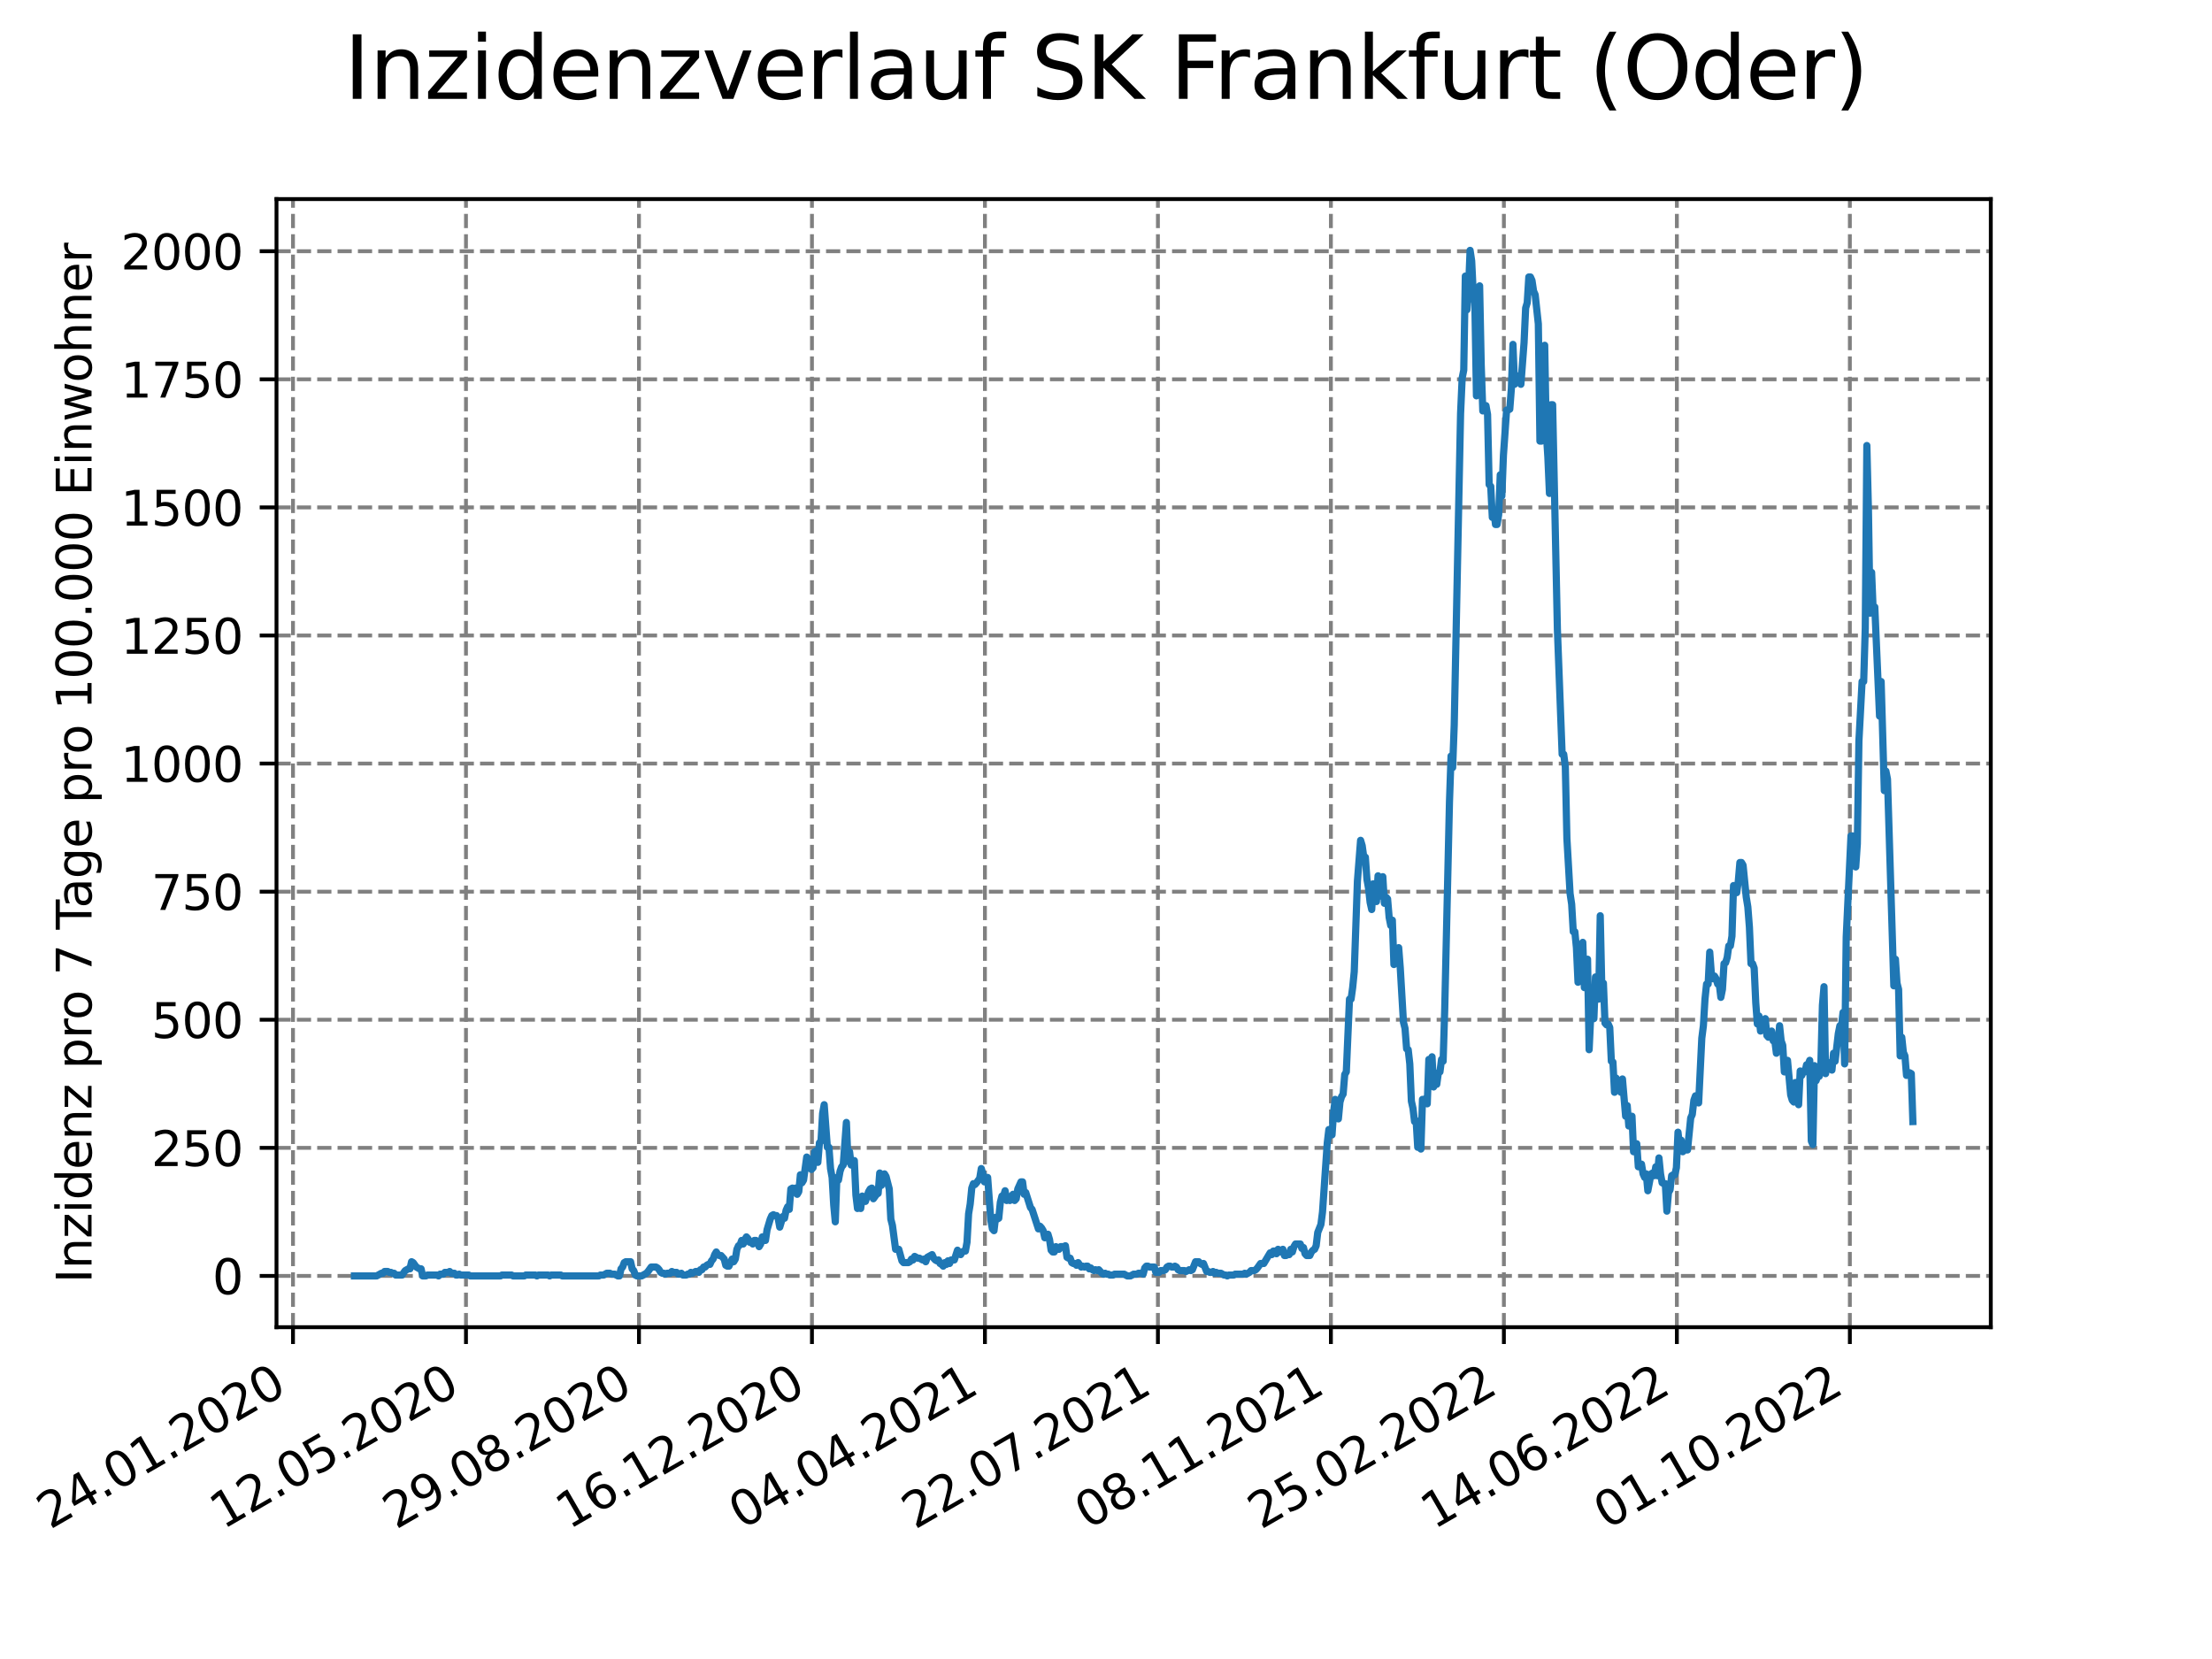 <?xml version="1.0" encoding="utf-8" standalone="no"?>
<!DOCTYPE svg PUBLIC "-//W3C//DTD SVG 1.1//EN"
  "http://www.w3.org/Graphics/SVG/1.1/DTD/svg11.dtd">
<svg xmlns:xlink="http://www.w3.org/1999/xlink" width="460.8pt" height="345.6pt" viewBox="0 0 460.8 345.6" xmlns="http://www.w3.org/2000/svg" version="1.1">
 <defs>
  <style type="text/css">*{stroke-linejoin: round; stroke-linecap: butt}</style>
 </defs>
 <g id="figure_1">
  <g id="patch_1">
   <path d="M 0 345.6 
L 460.8 345.6 
L 460.8 0 
L 0 0 
z
" style="fill: #ffffff"/>
  </g>
  <g id="axes_1">
   <g id="patch_2">
    <path d="M 57.6 276.48 
L 414.72 276.48 
L 414.72 41.472 
L 57.6 41.472 
z
" style="fill: #ffffff"/>
   </g>
   <g id="matplotlib.axis_1">
    <g id="xtick_1">
     <g id="line2d_1">
      <path d="M 61.036 276.48 
L 61.036 41.472 
" clip-path="url(#p2e4a0dc99a)" style="fill: none; stroke-dasharray: 2.96,1.28; stroke-dashoffset: 0; stroke: #808080; stroke-width: 0.8"/>
     </g>
     <g id="line2d_2">
      <defs>
       <path id="m080beb90ce" d="M 0 0 
L 0 3.5 
" style="stroke: #000000; stroke-width: 0.8"/>
      </defs>
      <g>
       <use xlink:href="#m080beb90ce" x="61.036" y="276.48" style="stroke: #000000; stroke-width: 0.8"/>
      </g>
     </g>
     <g id="text_1">
      <!-- 24.01.2020 -->
      <g transform="translate(10.41 318.689) rotate(-30) scale(0.1 -0.1)">
       <defs>
        <path id="DejaVuSans-32" d="M 1228 531 
L 3431 531 
L 3431 0 
L 469 0 
L 469 531 
Q 828 903 1448 1529 
Q 2069 2156 2228 2338 
Q 2531 2678 2651 2914 
Q 2772 3150 2772 3378 
Q 2772 3750 2511 3984 
Q 2250 4219 1831 4219 
Q 1534 4219 1204 4116 
Q 875 4013 500 3803 
L 500 4441 
Q 881 4594 1212 4672 
Q 1544 4750 1819 4750 
Q 2544 4750 2975 4387 
Q 3406 4025 3406 3419 
Q 3406 3131 3298 2873 
Q 3191 2616 2906 2266 
Q 2828 2175 2409 1742 
Q 1991 1309 1228 531 
z
" transform="scale(0.016)"/>
        <path id="DejaVuSans-34" d="M 2419 4116 
L 825 1625 
L 2419 1625 
L 2419 4116 
z
M 2253 4666 
L 3047 4666 
L 3047 1625 
L 3713 1625 
L 3713 1100 
L 3047 1100 
L 3047 0 
L 2419 0 
L 2419 1100 
L 313 1100 
L 313 1709 
L 2253 4666 
z
" transform="scale(0.016)"/>
        <path id="DejaVuSans-2e" d="M 684 794 
L 1344 794 
L 1344 0 
L 684 0 
L 684 794 
z
" transform="scale(0.016)"/>
        <path id="DejaVuSans-30" d="M 2034 4250 
Q 1547 4250 1301 3770 
Q 1056 3291 1056 2328 
Q 1056 1369 1301 889 
Q 1547 409 2034 409 
Q 2525 409 2770 889 
Q 3016 1369 3016 2328 
Q 3016 3291 2770 3770 
Q 2525 4250 2034 4250 
z
M 2034 4750 
Q 2819 4750 3233 4129 
Q 3647 3509 3647 2328 
Q 3647 1150 3233 529 
Q 2819 -91 2034 -91 
Q 1250 -91 836 529 
Q 422 1150 422 2328 
Q 422 3509 836 4129 
Q 1250 4750 2034 4750 
z
" transform="scale(0.016)"/>
        <path id="DejaVuSans-31" d="M 794 531 
L 1825 531 
L 1825 4091 
L 703 3866 
L 703 4441 
L 1819 4666 
L 2450 4666 
L 2450 531 
L 3481 531 
L 3481 0 
L 794 0 
L 794 531 
z
" transform="scale(0.016)"/>
       </defs>
       <use xlink:href="#DejaVuSans-32"/>
       <use xlink:href="#DejaVuSans-34" x="63.623"/>
       <use xlink:href="#DejaVuSans-2e" x="127.246"/>
       <use xlink:href="#DejaVuSans-30" x="159.033"/>
       <use xlink:href="#DejaVuSans-31" x="222.656"/>
       <use xlink:href="#DejaVuSans-2e" x="286.279"/>
       <use xlink:href="#DejaVuSans-32" x="318.066"/>
       <use xlink:href="#DejaVuSans-30" x="381.689"/>
       <use xlink:href="#DejaVuSans-32" x="445.312"/>
       <use xlink:href="#DejaVuSans-30" x="508.936"/>
      </g>
     </g>
    </g>
    <g id="xtick_2">
     <g id="line2d_3">
      <path d="M 97.072 276.48 
L 97.072 41.472 
" clip-path="url(#p2e4a0dc99a)" style="fill: none; stroke-dasharray: 2.96,1.28; stroke-dashoffset: 0; stroke: #808080; stroke-width: 0.8"/>
     </g>
     <g id="line2d_4">
      <g>
       <use xlink:href="#m080beb90ce" x="97.072" y="276.48" style="stroke: #000000; stroke-width: 0.8"/>
      </g>
     </g>
     <g id="text_2">
      <!-- 12.05.2020 -->
      <g transform="translate(46.446 318.689) rotate(-30) scale(0.1 -0.1)">
       <defs>
        <path id="DejaVuSans-35" d="M 691 4666 
L 3169 4666 
L 3169 4134 
L 1269 4134 
L 1269 2991 
Q 1406 3038 1543 3061 
Q 1681 3084 1819 3084 
Q 2600 3084 3056 2656 
Q 3513 2228 3513 1497 
Q 3513 744 3044 326 
Q 2575 -91 1722 -91 
Q 1428 -91 1123 -41 
Q 819 9 494 109 
L 494 744 
Q 775 591 1075 516 
Q 1375 441 1709 441 
Q 2250 441 2565 725 
Q 2881 1009 2881 1497 
Q 2881 1984 2565 2268 
Q 2250 2553 1709 2553 
Q 1456 2553 1204 2497 
Q 953 2441 691 2322 
L 691 4666 
z
" transform="scale(0.016)"/>
       </defs>
       <use xlink:href="#DejaVuSans-31"/>
       <use xlink:href="#DejaVuSans-32" x="63.623"/>
       <use xlink:href="#DejaVuSans-2e" x="127.246"/>
       <use xlink:href="#DejaVuSans-30" x="159.033"/>
       <use xlink:href="#DejaVuSans-35" x="222.656"/>
       <use xlink:href="#DejaVuSans-2e" x="286.279"/>
       <use xlink:href="#DejaVuSans-32" x="318.066"/>
       <use xlink:href="#DejaVuSans-30" x="381.689"/>
       <use xlink:href="#DejaVuSans-32" x="445.312"/>
       <use xlink:href="#DejaVuSans-30" x="508.936"/>
      </g>
     </g>
    </g>
    <g id="xtick_3">
     <g id="line2d_5">
      <path d="M 133.108 276.48 
L 133.108 41.472 
" clip-path="url(#p2e4a0dc99a)" style="fill: none; stroke-dasharray: 2.96,1.28; stroke-dashoffset: 0; stroke: #808080; stroke-width: 0.8"/>
     </g>
     <g id="line2d_6">
      <g>
       <use xlink:href="#m080beb90ce" x="133.108" y="276.48" style="stroke: #000000; stroke-width: 0.8"/>
      </g>
     </g>
     <g id="text_3">
      <!-- 29.08.2020 -->
      <g transform="translate(82.482 318.689) rotate(-30) scale(0.1 -0.1)">
       <defs>
        <path id="DejaVuSans-39" d="M 703 97 
L 703 672 
Q 941 559 1184 500 
Q 1428 441 1663 441 
Q 2288 441 2617 861 
Q 2947 1281 2994 2138 
Q 2813 1869 2534 1725 
Q 2256 1581 1919 1581 
Q 1219 1581 811 2004 
Q 403 2428 403 3163 
Q 403 3881 828 4315 
Q 1253 4750 1959 4750 
Q 2769 4750 3195 4129 
Q 3622 3509 3622 2328 
Q 3622 1225 3098 567 
Q 2575 -91 1691 -91 
Q 1453 -91 1209 -44 
Q 966 3 703 97 
z
M 1959 2075 
Q 2384 2075 2632 2365 
Q 2881 2656 2881 3163 
Q 2881 3666 2632 3958 
Q 2384 4250 1959 4250 
Q 1534 4250 1286 3958 
Q 1038 3666 1038 3163 
Q 1038 2656 1286 2365 
Q 1534 2075 1959 2075 
z
" transform="scale(0.016)"/>
        <path id="DejaVuSans-38" d="M 2034 2216 
Q 1584 2216 1326 1975 
Q 1069 1734 1069 1313 
Q 1069 891 1326 650 
Q 1584 409 2034 409 
Q 2484 409 2743 651 
Q 3003 894 3003 1313 
Q 3003 1734 2745 1975 
Q 2488 2216 2034 2216 
z
M 1403 2484 
Q 997 2584 770 2862 
Q 544 3141 544 3541 
Q 544 4100 942 4425 
Q 1341 4750 2034 4750 
Q 2731 4750 3128 4425 
Q 3525 4100 3525 3541 
Q 3525 3141 3298 2862 
Q 3072 2584 2669 2484 
Q 3125 2378 3379 2068 
Q 3634 1759 3634 1313 
Q 3634 634 3220 271 
Q 2806 -91 2034 -91 
Q 1263 -91 848 271 
Q 434 634 434 1313 
Q 434 1759 690 2068 
Q 947 2378 1403 2484 
z
M 1172 3481 
Q 1172 3119 1398 2916 
Q 1625 2713 2034 2713 
Q 2441 2713 2670 2916 
Q 2900 3119 2900 3481 
Q 2900 3844 2670 4047 
Q 2441 4250 2034 4250 
Q 1625 4250 1398 4047 
Q 1172 3844 1172 3481 
z
" transform="scale(0.016)"/>
       </defs>
       <use xlink:href="#DejaVuSans-32"/>
       <use xlink:href="#DejaVuSans-39" x="63.623"/>
       <use xlink:href="#DejaVuSans-2e" x="127.246"/>
       <use xlink:href="#DejaVuSans-30" x="159.033"/>
       <use xlink:href="#DejaVuSans-38" x="222.656"/>
       <use xlink:href="#DejaVuSans-2e" x="286.279"/>
       <use xlink:href="#DejaVuSans-32" x="318.066"/>
       <use xlink:href="#DejaVuSans-30" x="381.689"/>
       <use xlink:href="#DejaVuSans-32" x="445.312"/>
       <use xlink:href="#DejaVuSans-30" x="508.936"/>
      </g>
     </g>
    </g>
    <g id="xtick_4">
     <g id="line2d_7">
      <path d="M 169.144 276.48 
L 169.144 41.472 
" clip-path="url(#p2e4a0dc99a)" style="fill: none; stroke-dasharray: 2.96,1.28; stroke-dashoffset: 0; stroke: #808080; stroke-width: 0.8"/>
     </g>
     <g id="line2d_8">
      <g>
       <use xlink:href="#m080beb90ce" x="169.144" y="276.48" style="stroke: #000000; stroke-width: 0.8"/>
      </g>
     </g>
     <g id="text_4">
      <!-- 16.12.2020 -->
      <g transform="translate(118.518 318.689) rotate(-30) scale(0.1 -0.1)">
       <defs>
        <path id="DejaVuSans-36" d="M 2113 2584 
Q 1688 2584 1439 2293 
Q 1191 2003 1191 1497 
Q 1191 994 1439 701 
Q 1688 409 2113 409 
Q 2538 409 2786 701 
Q 3034 994 3034 1497 
Q 3034 2003 2786 2293 
Q 2538 2584 2113 2584 
z
M 3366 4563 
L 3366 3988 
Q 3128 4100 2886 4159 
Q 2644 4219 2406 4219 
Q 1781 4219 1451 3797 
Q 1122 3375 1075 2522 
Q 1259 2794 1537 2939 
Q 1816 3084 2150 3084 
Q 2853 3084 3261 2657 
Q 3669 2231 3669 1497 
Q 3669 778 3244 343 
Q 2819 -91 2113 -91 
Q 1303 -91 875 529 
Q 447 1150 447 2328 
Q 447 3434 972 4092 
Q 1497 4750 2381 4750 
Q 2619 4750 2861 4703 
Q 3103 4656 3366 4563 
z
" transform="scale(0.016)"/>
       </defs>
       <use xlink:href="#DejaVuSans-31"/>
       <use xlink:href="#DejaVuSans-36" x="63.623"/>
       <use xlink:href="#DejaVuSans-2e" x="127.246"/>
       <use xlink:href="#DejaVuSans-31" x="159.033"/>
       <use xlink:href="#DejaVuSans-32" x="222.656"/>
       <use xlink:href="#DejaVuSans-2e" x="286.279"/>
       <use xlink:href="#DejaVuSans-32" x="318.066"/>
       <use xlink:href="#DejaVuSans-30" x="381.689"/>
       <use xlink:href="#DejaVuSans-32" x="445.312"/>
       <use xlink:href="#DejaVuSans-30" x="508.936"/>
      </g>
     </g>
    </g>
    <g id="xtick_5">
     <g id="line2d_9">
      <path d="M 205.18 276.48 
L 205.18 41.472 
" clip-path="url(#p2e4a0dc99a)" style="fill: none; stroke-dasharray: 2.96,1.28; stroke-dashoffset: 0; stroke: #808080; stroke-width: 0.8"/>
     </g>
     <g id="line2d_10">
      <g>
       <use xlink:href="#m080beb90ce" x="205.18" y="276.48" style="stroke: #000000; stroke-width: 0.8"/>
      </g>
     </g>
     <g id="text_5">
      <!-- 04.04.2021 -->
      <g transform="translate(154.554 318.689) rotate(-30) scale(0.1 -0.1)">
       <use xlink:href="#DejaVuSans-30"/>
       <use xlink:href="#DejaVuSans-34" x="63.623"/>
       <use xlink:href="#DejaVuSans-2e" x="127.246"/>
       <use xlink:href="#DejaVuSans-30" x="159.033"/>
       <use xlink:href="#DejaVuSans-34" x="222.656"/>
       <use xlink:href="#DejaVuSans-2e" x="286.279"/>
       <use xlink:href="#DejaVuSans-32" x="318.066"/>
       <use xlink:href="#DejaVuSans-30" x="381.689"/>
       <use xlink:href="#DejaVuSans-32" x="445.312"/>
       <use xlink:href="#DejaVuSans-31" x="508.936"/>
      </g>
     </g>
    </g>
    <g id="xtick_6">
     <g id="line2d_11">
      <path d="M 241.216 276.48 
L 241.216 41.472 
" clip-path="url(#p2e4a0dc99a)" style="fill: none; stroke-dasharray: 2.96,1.28; stroke-dashoffset: 0; stroke: #808080; stroke-width: 0.8"/>
     </g>
     <g id="line2d_12">
      <g>
       <use xlink:href="#m080beb90ce" x="241.216" y="276.48" style="stroke: #000000; stroke-width: 0.8"/>
      </g>
     </g>
     <g id="text_6">
      <!-- 22.07.2021 -->
      <g transform="translate(190.59 318.689) rotate(-30) scale(0.1 -0.1)">
       <defs>
        <path id="DejaVuSans-37" d="M 525 4666 
L 3525 4666 
L 3525 4397 
L 1831 0 
L 1172 0 
L 2766 4134 
L 525 4134 
L 525 4666 
z
" transform="scale(0.016)"/>
       </defs>
       <use xlink:href="#DejaVuSans-32"/>
       <use xlink:href="#DejaVuSans-32" x="63.623"/>
       <use xlink:href="#DejaVuSans-2e" x="127.246"/>
       <use xlink:href="#DejaVuSans-30" x="159.033"/>
       <use xlink:href="#DejaVuSans-37" x="222.656"/>
       <use xlink:href="#DejaVuSans-2e" x="286.279"/>
       <use xlink:href="#DejaVuSans-32" x="318.066"/>
       <use xlink:href="#DejaVuSans-30" x="381.689"/>
       <use xlink:href="#DejaVuSans-32" x="445.312"/>
       <use xlink:href="#DejaVuSans-31" x="508.936"/>
      </g>
     </g>
    </g>
    <g id="xtick_7">
     <g id="line2d_13">
      <path d="M 277.252 276.48 
L 277.252 41.472 
" clip-path="url(#p2e4a0dc99a)" style="fill: none; stroke-dasharray: 2.96,1.28; stroke-dashoffset: 0; stroke: #808080; stroke-width: 0.8"/>
     </g>
     <g id="line2d_14">
      <g>
       <use xlink:href="#m080beb90ce" x="277.252" y="276.48" style="stroke: #000000; stroke-width: 0.8"/>
      </g>
     </g>
     <g id="text_7">
      <!-- 08.11.2021 -->
      <g transform="translate(226.626 318.689) rotate(-30) scale(0.1 -0.1)">
       <use xlink:href="#DejaVuSans-30"/>
       <use xlink:href="#DejaVuSans-38" x="63.623"/>
       <use xlink:href="#DejaVuSans-2e" x="127.246"/>
       <use xlink:href="#DejaVuSans-31" x="159.033"/>
       <use xlink:href="#DejaVuSans-31" x="222.656"/>
       <use xlink:href="#DejaVuSans-2e" x="286.279"/>
       <use xlink:href="#DejaVuSans-32" x="318.066"/>
       <use xlink:href="#DejaVuSans-30" x="381.689"/>
       <use xlink:href="#DejaVuSans-32" x="445.312"/>
       <use xlink:href="#DejaVuSans-31" x="508.936"/>
      </g>
     </g>
    </g>
    <g id="xtick_8">
     <g id="line2d_15">
      <path d="M 313.287 276.48 
L 313.287 41.472 
" clip-path="url(#p2e4a0dc99a)" style="fill: none; stroke-dasharray: 2.96,1.28; stroke-dashoffset: 0; stroke: #808080; stroke-width: 0.8"/>
     </g>
     <g id="line2d_16">
      <g>
       <use xlink:href="#m080beb90ce" x="313.287" y="276.48" style="stroke: #000000; stroke-width: 0.8"/>
      </g>
     </g>
     <g id="text_8">
      <!-- 25.02.2022 -->
      <g transform="translate(262.662 318.689) rotate(-30) scale(0.1 -0.1)">
       <use xlink:href="#DejaVuSans-32"/>
       <use xlink:href="#DejaVuSans-35" x="63.623"/>
       <use xlink:href="#DejaVuSans-2e" x="127.246"/>
       <use xlink:href="#DejaVuSans-30" x="159.033"/>
       <use xlink:href="#DejaVuSans-32" x="222.656"/>
       <use xlink:href="#DejaVuSans-2e" x="286.279"/>
       <use xlink:href="#DejaVuSans-32" x="318.066"/>
       <use xlink:href="#DejaVuSans-30" x="381.689"/>
       <use xlink:href="#DejaVuSans-32" x="445.312"/>
       <use xlink:href="#DejaVuSans-32" x="508.936"/>
      </g>
     </g>
    </g>
    <g id="xtick_9">
     <g id="line2d_17">
      <path d="M 349.323 276.48 
L 349.323 41.472 
" clip-path="url(#p2e4a0dc99a)" style="fill: none; stroke-dasharray: 2.96,1.28; stroke-dashoffset: 0; stroke: #808080; stroke-width: 0.8"/>
     </g>
     <g id="line2d_18">
      <g>
       <use xlink:href="#m080beb90ce" x="349.323" y="276.48" style="stroke: #000000; stroke-width: 0.8"/>
      </g>
     </g>
     <g id="text_9">
      <!-- 14.06.2022 -->
      <g transform="translate(298.698 318.689) rotate(-30) scale(0.1 -0.1)">
       <use xlink:href="#DejaVuSans-31"/>
       <use xlink:href="#DejaVuSans-34" x="63.623"/>
       <use xlink:href="#DejaVuSans-2e" x="127.246"/>
       <use xlink:href="#DejaVuSans-30" x="159.033"/>
       <use xlink:href="#DejaVuSans-36" x="222.656"/>
       <use xlink:href="#DejaVuSans-2e" x="286.279"/>
       <use xlink:href="#DejaVuSans-32" x="318.066"/>
       <use xlink:href="#DejaVuSans-30" x="381.689"/>
       <use xlink:href="#DejaVuSans-32" x="445.312"/>
       <use xlink:href="#DejaVuSans-32" x="508.936"/>
      </g>
     </g>
    </g>
    <g id="xtick_10">
     <g id="line2d_19">
      <path d="M 385.359 276.48 
L 385.359 41.472 
" clip-path="url(#p2e4a0dc99a)" style="fill: none; stroke-dasharray: 2.96,1.28; stroke-dashoffset: 0; stroke: #808080; stroke-width: 0.8"/>
     </g>
     <g id="line2d_20">
      <g>
       <use xlink:href="#m080beb90ce" x="385.359" y="276.48" style="stroke: #000000; stroke-width: 0.8"/>
      </g>
     </g>
     <g id="text_10">
      <!-- 01.10.2022 -->
      <g transform="translate(334.734 318.689) rotate(-30) scale(0.1 -0.1)">
       <use xlink:href="#DejaVuSans-30"/>
       <use xlink:href="#DejaVuSans-31" x="63.623"/>
       <use xlink:href="#DejaVuSans-2e" x="127.246"/>
       <use xlink:href="#DejaVuSans-31" x="159.033"/>
       <use xlink:href="#DejaVuSans-30" x="222.656"/>
       <use xlink:href="#DejaVuSans-2e" x="286.279"/>
       <use xlink:href="#DejaVuSans-32" x="318.066"/>
       <use xlink:href="#DejaVuSans-30" x="381.689"/>
       <use xlink:href="#DejaVuSans-32" x="445.312"/>
       <use xlink:href="#DejaVuSans-32" x="508.936"/>
      </g>
     </g>
    </g>
   </g>
   <g id="matplotlib.axis_2">
    <g id="ytick_1">
     <g id="line2d_21">
      <path d="M 57.6 265.798 
L 414.72 265.798 
" clip-path="url(#p2e4a0dc99a)" style="fill: none; stroke-dasharray: 2.96,1.28; stroke-dashoffset: 0; stroke: #808080; stroke-width: 0.8"/>
     </g>
     <g id="line2d_22">
      <defs>
       <path id="m74bf5bdc94" d="M 0 0 
L -3.5 0 
" style="stroke: #000000; stroke-width: 0.8"/>
      </defs>
      <g>
       <use xlink:href="#m74bf5bdc94" x="57.6" y="265.798" style="stroke: #000000; stroke-width: 0.8"/>
      </g>
     </g>
     <g id="text_11">
      <!-- 0 -->
      <g transform="translate(44.237 269.597) scale(0.1 -0.1)">
       <use xlink:href="#DejaVuSans-30"/>
      </g>
     </g>
    </g>
    <g id="ytick_2">
     <g id="line2d_23">
      <path d="M 57.6 239.115 
L 414.72 239.115 
" clip-path="url(#p2e4a0dc99a)" style="fill: none; stroke-dasharray: 2.96,1.28; stroke-dashoffset: 0; stroke: #808080; stroke-width: 0.8"/>
     </g>
     <g id="line2d_24">
      <g>
       <use xlink:href="#m74bf5bdc94" x="57.6" y="239.115" style="stroke: #000000; stroke-width: 0.8"/>
      </g>
     </g>
     <g id="text_12">
      <!-- 250 -->
      <g transform="translate(31.512 242.914) scale(0.1 -0.1)">
       <use xlink:href="#DejaVuSans-32"/>
       <use xlink:href="#DejaVuSans-35" x="63.623"/>
       <use xlink:href="#DejaVuSans-30" x="127.246"/>
      </g>
     </g>
    </g>
    <g id="ytick_3">
     <g id="line2d_25">
      <path d="M 57.6 212.432 
L 414.72 212.432 
" clip-path="url(#p2e4a0dc99a)" style="fill: none; stroke-dasharray: 2.96,1.28; stroke-dashoffset: 0; stroke: #808080; stroke-width: 0.8"/>
     </g>
     <g id="line2d_26">
      <g>
       <use xlink:href="#m74bf5bdc94" x="57.6" y="212.432" style="stroke: #000000; stroke-width: 0.8"/>
      </g>
     </g>
     <g id="text_13">
      <!-- 500 -->
      <g transform="translate(31.512 216.231) scale(0.1 -0.1)">
       <use xlink:href="#DejaVuSans-35"/>
       <use xlink:href="#DejaVuSans-30" x="63.623"/>
       <use xlink:href="#DejaVuSans-30" x="127.246"/>
      </g>
     </g>
    </g>
    <g id="ytick_4">
     <g id="line2d_27">
      <path d="M 57.6 185.749 
L 414.72 185.749 
" clip-path="url(#p2e4a0dc99a)" style="fill: none; stroke-dasharray: 2.96,1.28; stroke-dashoffset: 0; stroke: #808080; stroke-width: 0.8"/>
     </g>
     <g id="line2d_28">
      <g>
       <use xlink:href="#m74bf5bdc94" x="57.6" y="185.749" style="stroke: #000000; stroke-width: 0.8"/>
      </g>
     </g>
     <g id="text_14">
      <!-- 750 -->
      <g transform="translate(31.512 189.549) scale(0.1 -0.1)">
       <use xlink:href="#DejaVuSans-37"/>
       <use xlink:href="#DejaVuSans-35" x="63.623"/>
       <use xlink:href="#DejaVuSans-30" x="127.246"/>
      </g>
     </g>
    </g>
    <g id="ytick_5">
     <g id="line2d_29">
      <path d="M 57.6 159.067 
L 414.72 159.067 
" clip-path="url(#p2e4a0dc99a)" style="fill: none; stroke-dasharray: 2.96,1.28; stroke-dashoffset: 0; stroke: #808080; stroke-width: 0.8"/>
     </g>
     <g id="line2d_30">
      <g>
       <use xlink:href="#m74bf5bdc94" x="57.6" y="159.067" style="stroke: #000000; stroke-width: 0.8"/>
      </g>
     </g>
     <g id="text_15">
      <!-- 1000 -->
      <g transform="translate(25.15 162.866) scale(0.1 -0.1)">
       <use xlink:href="#DejaVuSans-31"/>
       <use xlink:href="#DejaVuSans-30" x="63.623"/>
       <use xlink:href="#DejaVuSans-30" x="127.246"/>
       <use xlink:href="#DejaVuSans-30" x="190.869"/>
      </g>
     </g>
    </g>
    <g id="ytick_6">
     <g id="line2d_31">
      <path d="M 57.6 132.384 
L 414.72 132.384 
" clip-path="url(#p2e4a0dc99a)" style="fill: none; stroke-dasharray: 2.96,1.28; stroke-dashoffset: 0; stroke: #808080; stroke-width: 0.8"/>
     </g>
     <g id="line2d_32">
      <g>
       <use xlink:href="#m74bf5bdc94" x="57.6" y="132.384" style="stroke: #000000; stroke-width: 0.8"/>
      </g>
     </g>
     <g id="text_16">
      <!-- 1250 -->
      <g transform="translate(25.15 136.183) scale(0.1 -0.1)">
       <use xlink:href="#DejaVuSans-31"/>
       <use xlink:href="#DejaVuSans-32" x="63.623"/>
       <use xlink:href="#DejaVuSans-35" x="127.246"/>
       <use xlink:href="#DejaVuSans-30" x="190.869"/>
      </g>
     </g>
    </g>
    <g id="ytick_7">
     <g id="line2d_33">
      <path d="M 57.6 105.701 
L 414.72 105.701 
" clip-path="url(#p2e4a0dc99a)" style="fill: none; stroke-dasharray: 2.96,1.28; stroke-dashoffset: 0; stroke: #808080; stroke-width: 0.8"/>
     </g>
     <g id="line2d_34">
      <g>
       <use xlink:href="#m74bf5bdc94" x="57.6" y="105.701" style="stroke: #000000; stroke-width: 0.8"/>
      </g>
     </g>
     <g id="text_17">
      <!-- 1500 -->
      <g transform="translate(25.15 109.5) scale(0.1 -0.1)">
       <use xlink:href="#DejaVuSans-31"/>
       <use xlink:href="#DejaVuSans-35" x="63.623"/>
       <use xlink:href="#DejaVuSans-30" x="127.246"/>
       <use xlink:href="#DejaVuSans-30" x="190.869"/>
      </g>
     </g>
    </g>
    <g id="ytick_8">
     <g id="line2d_35">
      <path d="M 57.6 79.018 
L 414.72 79.018 
" clip-path="url(#p2e4a0dc99a)" style="fill: none; stroke-dasharray: 2.96,1.28; stroke-dashoffset: 0; stroke: #808080; stroke-width: 0.8"/>
     </g>
     <g id="line2d_36">
      <g>
       <use xlink:href="#m74bf5bdc94" x="57.6" y="79.018" style="stroke: #000000; stroke-width: 0.8"/>
      </g>
     </g>
     <g id="text_18">
      <!-- 1750 -->
      <g transform="translate(25.15 82.817) scale(0.1 -0.1)">
       <use xlink:href="#DejaVuSans-31"/>
       <use xlink:href="#DejaVuSans-37" x="63.623"/>
       <use xlink:href="#DejaVuSans-35" x="127.246"/>
       <use xlink:href="#DejaVuSans-30" x="190.869"/>
      </g>
     </g>
    </g>
    <g id="ytick_9">
     <g id="line2d_37">
      <path d="M 57.6 52.335 
L 414.72 52.335 
" clip-path="url(#p2e4a0dc99a)" style="fill: none; stroke-dasharray: 2.96,1.28; stroke-dashoffset: 0; stroke: #808080; stroke-width: 0.8"/>
     </g>
     <g id="line2d_38">
      <g>
       <use xlink:href="#m74bf5bdc94" x="57.6" y="52.335" style="stroke: #000000; stroke-width: 0.8"/>
      </g>
     </g>
     <g id="text_19">
      <!-- 2000 -->
      <g transform="translate(25.15 56.135) scale(0.1 -0.1)">
       <use xlink:href="#DejaVuSans-32"/>
       <use xlink:href="#DejaVuSans-30" x="63.623"/>
       <use xlink:href="#DejaVuSans-30" x="127.246"/>
       <use xlink:href="#DejaVuSans-30" x="190.869"/>
      </g>
     </g>
    </g>
    <g id="text_20">
     <!-- Inzidenz pro 7 Tage pro 100.000 Einwohner -->
     <g transform="translate(19.07 267.301) rotate(-90) scale(0.1 -0.1)">
      <defs>
       <path id="DejaVuSans-49" d="M 628 4666 
L 1259 4666 
L 1259 0 
L 628 0 
L 628 4666 
z
" transform="scale(0.016)"/>
       <path id="DejaVuSans-6e" d="M 3513 2113 
L 3513 0 
L 2938 0 
L 2938 2094 
Q 2938 2591 2744 2837 
Q 2550 3084 2163 3084 
Q 1697 3084 1428 2787 
Q 1159 2491 1159 1978 
L 1159 0 
L 581 0 
L 581 3500 
L 1159 3500 
L 1159 2956 
Q 1366 3272 1645 3428 
Q 1925 3584 2291 3584 
Q 2894 3584 3203 3211 
Q 3513 2838 3513 2113 
z
" transform="scale(0.016)"/>
       <path id="DejaVuSans-7a" d="M 353 3500 
L 3084 3500 
L 3084 2975 
L 922 459 
L 3084 459 
L 3084 0 
L 275 0 
L 275 525 
L 2438 3041 
L 353 3041 
L 353 3500 
z
" transform="scale(0.016)"/>
       <path id="DejaVuSans-69" d="M 603 3500 
L 1178 3500 
L 1178 0 
L 603 0 
L 603 3500 
z
M 603 4863 
L 1178 4863 
L 1178 4134 
L 603 4134 
L 603 4863 
z
" transform="scale(0.016)"/>
       <path id="DejaVuSans-64" d="M 2906 2969 
L 2906 4863 
L 3481 4863 
L 3481 0 
L 2906 0 
L 2906 525 
Q 2725 213 2448 61 
Q 2172 -91 1784 -91 
Q 1150 -91 751 415 
Q 353 922 353 1747 
Q 353 2572 751 3078 
Q 1150 3584 1784 3584 
Q 2172 3584 2448 3432 
Q 2725 3281 2906 2969 
z
M 947 1747 
Q 947 1113 1208 752 
Q 1469 391 1925 391 
Q 2381 391 2643 752 
Q 2906 1113 2906 1747 
Q 2906 2381 2643 2742 
Q 2381 3103 1925 3103 
Q 1469 3103 1208 2742 
Q 947 2381 947 1747 
z
" transform="scale(0.016)"/>
       <path id="DejaVuSans-65" d="M 3597 1894 
L 3597 1613 
L 953 1613 
Q 991 1019 1311 708 
Q 1631 397 2203 397 
Q 2534 397 2845 478 
Q 3156 559 3463 722 
L 3463 178 
Q 3153 47 2828 -22 
Q 2503 -91 2169 -91 
Q 1331 -91 842 396 
Q 353 884 353 1716 
Q 353 2575 817 3079 
Q 1281 3584 2069 3584 
Q 2775 3584 3186 3129 
Q 3597 2675 3597 1894 
z
M 3022 2063 
Q 3016 2534 2758 2815 
Q 2500 3097 2075 3097 
Q 1594 3097 1305 2825 
Q 1016 2553 972 2059 
L 3022 2063 
z
" transform="scale(0.016)"/>
       <path id="DejaVuSans-20" transform="scale(0.016)"/>
       <path id="DejaVuSans-70" d="M 1159 525 
L 1159 -1331 
L 581 -1331 
L 581 3500 
L 1159 3500 
L 1159 2969 
Q 1341 3281 1617 3432 
Q 1894 3584 2278 3584 
Q 2916 3584 3314 3078 
Q 3713 2572 3713 1747 
Q 3713 922 3314 415 
Q 2916 -91 2278 -91 
Q 1894 -91 1617 61 
Q 1341 213 1159 525 
z
M 3116 1747 
Q 3116 2381 2855 2742 
Q 2594 3103 2138 3103 
Q 1681 3103 1420 2742 
Q 1159 2381 1159 1747 
Q 1159 1113 1420 752 
Q 1681 391 2138 391 
Q 2594 391 2855 752 
Q 3116 1113 3116 1747 
z
" transform="scale(0.016)"/>
       <path id="DejaVuSans-72" d="M 2631 2963 
Q 2534 3019 2420 3045 
Q 2306 3072 2169 3072 
Q 1681 3072 1420 2755 
Q 1159 2438 1159 1844 
L 1159 0 
L 581 0 
L 581 3500 
L 1159 3500 
L 1159 2956 
Q 1341 3275 1631 3429 
Q 1922 3584 2338 3584 
Q 2397 3584 2469 3576 
Q 2541 3569 2628 3553 
L 2631 2963 
z
" transform="scale(0.016)"/>
       <path id="DejaVuSans-6f" d="M 1959 3097 
Q 1497 3097 1228 2736 
Q 959 2375 959 1747 
Q 959 1119 1226 758 
Q 1494 397 1959 397 
Q 2419 397 2687 759 
Q 2956 1122 2956 1747 
Q 2956 2369 2687 2733 
Q 2419 3097 1959 3097 
z
M 1959 3584 
Q 2709 3584 3137 3096 
Q 3566 2609 3566 1747 
Q 3566 888 3137 398 
Q 2709 -91 1959 -91 
Q 1206 -91 779 398 
Q 353 888 353 1747 
Q 353 2609 779 3096 
Q 1206 3584 1959 3584 
z
" transform="scale(0.016)"/>
       <path id="DejaVuSans-54" d="M -19 4666 
L 3928 4666 
L 3928 4134 
L 2272 4134 
L 2272 0 
L 1638 0 
L 1638 4134 
L -19 4134 
L -19 4666 
z
" transform="scale(0.016)"/>
       <path id="DejaVuSans-61" d="M 2194 1759 
Q 1497 1759 1228 1600 
Q 959 1441 959 1056 
Q 959 750 1161 570 
Q 1363 391 1709 391 
Q 2188 391 2477 730 
Q 2766 1069 2766 1631 
L 2766 1759 
L 2194 1759 
z
M 3341 1997 
L 3341 0 
L 2766 0 
L 2766 531 
Q 2569 213 2275 61 
Q 1981 -91 1556 -91 
Q 1019 -91 701 211 
Q 384 513 384 1019 
Q 384 1609 779 1909 
Q 1175 2209 1959 2209 
L 2766 2209 
L 2766 2266 
Q 2766 2663 2505 2880 
Q 2244 3097 1772 3097 
Q 1472 3097 1187 3025 
Q 903 2953 641 2809 
L 641 3341 
Q 956 3463 1253 3523 
Q 1550 3584 1831 3584 
Q 2591 3584 2966 3190 
Q 3341 2797 3341 1997 
z
" transform="scale(0.016)"/>
       <path id="DejaVuSans-67" d="M 2906 1791 
Q 2906 2416 2648 2759 
Q 2391 3103 1925 3103 
Q 1463 3103 1205 2759 
Q 947 2416 947 1791 
Q 947 1169 1205 825 
Q 1463 481 1925 481 
Q 2391 481 2648 825 
Q 2906 1169 2906 1791 
z
M 3481 434 
Q 3481 -459 3084 -895 
Q 2688 -1331 1869 -1331 
Q 1566 -1331 1297 -1286 
Q 1028 -1241 775 -1147 
L 775 -588 
Q 1028 -725 1275 -790 
Q 1522 -856 1778 -856 
Q 2344 -856 2625 -561 
Q 2906 -266 2906 331 
L 2906 616 
Q 2728 306 2450 153 
Q 2172 0 1784 0 
Q 1141 0 747 490 
Q 353 981 353 1791 
Q 353 2603 747 3093 
Q 1141 3584 1784 3584 
Q 2172 3584 2450 3431 
Q 2728 3278 2906 2969 
L 2906 3500 
L 3481 3500 
L 3481 434 
z
" transform="scale(0.016)"/>
       <path id="DejaVuSans-45" d="M 628 4666 
L 3578 4666 
L 3578 4134 
L 1259 4134 
L 1259 2753 
L 3481 2753 
L 3481 2222 
L 1259 2222 
L 1259 531 
L 3634 531 
L 3634 0 
L 628 0 
L 628 4666 
z
" transform="scale(0.016)"/>
       <path id="DejaVuSans-77" d="M 269 3500 
L 844 3500 
L 1563 769 
L 2278 3500 
L 2956 3500 
L 3675 769 
L 4391 3500 
L 4966 3500 
L 4050 0 
L 3372 0 
L 2619 2869 
L 1863 0 
L 1184 0 
L 269 3500 
z
" transform="scale(0.016)"/>
       <path id="DejaVuSans-68" d="M 3513 2113 
L 3513 0 
L 2938 0 
L 2938 2094 
Q 2938 2591 2744 2837 
Q 2550 3084 2163 3084 
Q 1697 3084 1428 2787 
Q 1159 2491 1159 1978 
L 1159 0 
L 581 0 
L 581 4863 
L 1159 4863 
L 1159 2956 
Q 1366 3272 1645 3428 
Q 1925 3584 2291 3584 
Q 2894 3584 3203 3211 
Q 3513 2838 3513 2113 
z
" transform="scale(0.016)"/>
      </defs>
      <use xlink:href="#DejaVuSans-49"/>
      <use xlink:href="#DejaVuSans-6e" x="29.492"/>
      <use xlink:href="#DejaVuSans-7a" x="92.871"/>
      <use xlink:href="#DejaVuSans-69" x="145.361"/>
      <use xlink:href="#DejaVuSans-64" x="173.145"/>
      <use xlink:href="#DejaVuSans-65" x="236.621"/>
      <use xlink:href="#DejaVuSans-6e" x="298.145"/>
      <use xlink:href="#DejaVuSans-7a" x="361.523"/>
      <use xlink:href="#DejaVuSans-20" x="414.014"/>
      <use xlink:href="#DejaVuSans-70" x="445.801"/>
      <use xlink:href="#DejaVuSans-72" x="509.277"/>
      <use xlink:href="#DejaVuSans-6f" x="548.141"/>
      <use xlink:href="#DejaVuSans-20" x="609.322"/>
      <use xlink:href="#DejaVuSans-37" x="641.109"/>
      <use xlink:href="#DejaVuSans-20" x="704.732"/>
      <use xlink:href="#DejaVuSans-54" x="736.52"/>
      <use xlink:href="#DejaVuSans-61" x="781.104"/>
      <use xlink:href="#DejaVuSans-67" x="842.383"/>
      <use xlink:href="#DejaVuSans-65" x="905.859"/>
      <use xlink:href="#DejaVuSans-20" x="967.383"/>
      <use xlink:href="#DejaVuSans-70" x="999.17"/>
      <use xlink:href="#DejaVuSans-72" x="1062.646"/>
      <use xlink:href="#DejaVuSans-6f" x="1101.51"/>
      <use xlink:href="#DejaVuSans-20" x="1162.691"/>
      <use xlink:href="#DejaVuSans-31" x="1194.479"/>
      <use xlink:href="#DejaVuSans-30" x="1258.102"/>
      <use xlink:href="#DejaVuSans-30" x="1321.725"/>
      <use xlink:href="#DejaVuSans-2e" x="1385.348"/>
      <use xlink:href="#DejaVuSans-30" x="1417.135"/>
      <use xlink:href="#DejaVuSans-30" x="1480.758"/>
      <use xlink:href="#DejaVuSans-30" x="1544.381"/>
      <use xlink:href="#DejaVuSans-20" x="1608.004"/>
      <use xlink:href="#DejaVuSans-45" x="1639.791"/>
      <use xlink:href="#DejaVuSans-69" x="1702.975"/>
      <use xlink:href="#DejaVuSans-6e" x="1730.758"/>
      <use xlink:href="#DejaVuSans-77" x="1794.137"/>
      <use xlink:href="#DejaVuSans-6f" x="1875.924"/>
      <use xlink:href="#DejaVuSans-68" x="1937.105"/>
      <use xlink:href="#DejaVuSans-6e" x="2000.484"/>
      <use xlink:href="#DejaVuSans-65" x="2063.863"/>
      <use xlink:href="#DejaVuSans-72" x="2125.387"/>
     </g>
    </g>
   </g>
   <g id="line2d_39">
    <path d="M 73.833 265.798 
L 78.461 265.798 
L 79.453 265.243 
L 79.784 265.243 
L 80.114 264.874 
L 80.775 264.874 
L 81.106 265.059 
L 81.437 265.059 
L 81.767 265.243 
L 82.098 265.243 
L 82.428 265.613 
L 83.751 265.613 
L 84.412 264.689 
L 85.073 264.319 
L 85.404 264.319 
L 85.735 262.841 
L 86.065 263.026 
L 86.726 263.95 
L 87.388 264.319 
L 87.718 264.319 
L 88.049 265.798 
L 88.71 265.798 
L 89.041 265.613 
L 91.024 265.613 
L 91.355 265.798 
L 91.685 265.428 
L 92.347 265.428 
L 92.677 265.059 
L 93.338 265.059 
L 93.669 264.874 
L 94 265.243 
L 94.661 265.243 
L 94.991 265.613 
L 95.322 265.613 
L 95.653 265.428 
L 95.983 265.613 
L 97.636 265.613 
L 97.967 265.798 
L 104.248 265.798 
L 104.579 265.613 
L 106.563 265.613 
L 106.893 265.798 
L 109.208 265.798 
L 109.538 265.613 
L 111.522 265.613 
L 111.852 265.798 
L 112.183 265.613 
L 114.167 265.613 
L 114.497 265.798 
L 114.828 265.613 
L 116.811 265.613 
L 117.142 265.798 
L 124.746 265.798 
L 125.077 265.613 
L 125.738 265.613 
L 126.399 265.243 
L 127.06 265.243 
L 127.391 265.428 
L 128.052 265.428 
L 128.713 265.798 
L 129.044 265.798 
L 129.374 264.319 
L 129.705 263.95 
L 130.036 263.026 
L 130.366 262.841 
L 131.358 262.841 
L 131.689 264.319 
L 132.019 264.689 
L 132.35 265.613 
L 132.68 265.798 
L 133.672 265.798 
L 134.664 265.243 
L 134.995 264.874 
L 135.656 263.95 
L 136.648 263.95 
L 136.978 264.135 
L 137.309 264.504 
L 137.64 265.059 
L 137.97 265.243 
L 138.301 265.243 
L 138.631 265.428 
L 138.962 265.243 
L 139.623 265.243 
L 139.954 264.874 
L 140.284 265.059 
L 140.946 265.059 
L 141.276 265.428 
L 141.607 265.428 
L 141.937 265.243 
L 142.268 265.613 
L 142.929 265.613 
L 143.26 265.428 
L 143.59 265.428 
L 143.921 265.059 
L 144.252 265.243 
L 144.913 264.874 
L 145.244 264.874 
L 145.574 265.059 
L 145.905 264.504 
L 146.235 264.504 
L 146.566 263.95 
L 146.897 263.95 
L 147.227 263.58 
L 147.558 263.395 
L 147.888 263.395 
L 148.219 262.656 
L 148.55 262.286 
L 148.88 261.362 
L 149.211 260.808 
L 149.541 261.362 
L 149.872 261.547 
L 150.203 261.547 
L 150.864 262.286 
L 151.194 263.58 
L 151.525 263.765 
L 151.856 263.765 
L 152.517 262.286 
L 152.847 262.841 
L 153.178 262.286 
L 153.509 260.253 
L 153.839 259.514 
L 154.17 259.329 
L 154.5 258.405 
L 154.831 259.145 
L 155.162 258.22 
L 155.492 257.666 
L 155.823 258.036 
L 156.153 258.775 
L 156.484 258.775 
L 156.815 259.145 
L 157.145 258.405 
L 157.476 258.405 
L 157.807 258.775 
L 158.137 259.699 
L 158.468 259.145 
L 158.798 257.666 
L 159.129 258.405 
L 159.46 258.405 
L 159.79 256.188 
L 160.451 253.97 
L 160.782 253.231 
L 161.113 253.046 
L 161.443 253.231 
L 161.774 253.231 
L 162.104 253.785 
L 162.435 255.633 
L 163.096 253.415 
L 163.427 253.785 
L 163.757 252.122 
L 164.088 251.382 
L 164.419 251.937 
L 164.749 247.686 
L 165.08 247.501 
L 165.41 248.056 
L 165.741 247.501 
L 166.072 248.795 
L 166.402 248.241 
L 166.733 244.729 
L 167.063 246.392 
L 167.394 245.838 
L 168.055 241.033 
L 168.386 241.403 
L 168.716 241.957 
L 169.047 243.62 
L 169.378 243.251 
L 169.708 239.924 
L 170.039 239.739 
L 170.37 242.142 
L 170.7 238.076 
L 171.031 237.706 
L 171.361 231.977 
L 171.692 230.129 
L 172.353 239 
L 172.684 239 
L 173.014 243.435 
L 173.345 245.284 
L 173.676 251.013 
L 174.006 254.524 
L 174.337 245.284 
L 174.667 245.838 
L 174.998 243.99 
L 175.329 243.066 
L 175.659 242.696 
L 176.32 233.825 
L 176.651 241.957 
L 176.982 239.924 
L 177.312 242.696 
L 177.643 242.511 
L 177.973 241.772 
L 178.304 248.98 
L 178.635 251.752 
L 178.965 251.567 
L 179.296 251.752 
L 179.626 249.165 
L 179.957 250.274 
L 180.288 250.274 
L 180.949 248.241 
L 181.279 247.686 
L 181.61 247.501 
L 181.941 249.719 
L 182.602 248.795 
L 182.933 248.61 
L 183.263 244.36 
L 183.594 246.947 
L 184.255 244.544 
L 184.586 245.099 
L 185.247 247.686 
L 185.577 253.97 
L 185.908 255.263 
L 186.569 260.253 
L 187.23 260.253 
L 187.892 262.656 
L 188.222 263.026 
L 189.214 263.026 
L 189.545 262.841 
L 189.875 262.286 
L 190.206 262.471 
L 190.536 261.732 
L 191.198 262.102 
L 191.528 262.102 
L 192.189 262.471 
L 192.52 262.286 
L 192.851 262.841 
L 193.181 261.917 
L 194.173 261.362 
L 194.504 262.102 
L 194.834 262.471 
L 195.165 262.656 
L 195.496 262.471 
L 195.826 263.21 
L 196.157 263.395 
L 196.487 263.765 
L 196.818 263.026 
L 197.149 263.395 
L 197.479 262.656 
L 197.81 263.21 
L 198.14 262.471 
L 198.802 262.471 
L 199.463 260.438 
L 199.793 261.177 
L 200.124 261.362 
L 200.455 260.808 
L 200.785 260.623 
L 201.116 260.623 
L 201.446 258.775 
L 201.777 252.861 
L 202.108 250.828 
L 202.438 247.501 
L 202.769 246.577 
L 203.099 246.762 
L 203.43 246.392 
L 204.091 245.468 
L 204.422 243.435 
L 204.752 244.544 
L 205.083 246.208 
L 205.414 245.284 
L 205.744 245.284 
L 206.406 254.155 
L 206.736 256.003 
L 207.067 256.372 
L 207.397 253.6 
L 207.728 253.97 
L 208.059 253.785 
L 208.389 250.458 
L 208.72 249.165 
L 209.05 249.165 
L 209.381 248.056 
L 209.712 250.089 
L 210.042 249.904 
L 210.373 250.089 
L 210.703 249.165 
L 211.034 248.795 
L 211.365 250.089 
L 211.695 249.719 
L 212.026 247.686 
L 212.687 246.208 
L 213.018 246.208 
L 213.348 248.795 
L 213.679 248.425 
L 214.671 251.567 
L 215.001 251.937 
L 216.324 256.003 
L 216.654 255.448 
L 216.985 255.818 
L 217.315 256.372 
L 217.646 257.851 
L 217.977 257.296 
L 218.307 257.112 
L 218.638 258.22 
L 218.969 260.438 
L 219.299 260.808 
L 219.63 260.808 
L 219.96 259.699 
L 220.291 260.253 
L 220.622 260.253 
L 220.952 259.699 
L 221.613 259.699 
L 221.944 259.514 
L 222.275 261.917 
L 222.605 262.102 
L 222.936 262.102 
L 223.266 263.026 
L 223.597 263.21 
L 223.928 263.21 
L 224.258 263.58 
L 224.589 263.026 
L 225.25 263.95 
L 225.581 263.765 
L 225.911 263.95 
L 226.242 263.765 
L 226.572 263.765 
L 226.903 264.319 
L 227.234 264.135 
L 227.564 264.504 
L 227.895 264.689 
L 228.225 264.504 
L 228.556 264.689 
L 228.887 264.504 
L 229.548 265.243 
L 229.878 265.428 
L 230.209 265.243 
L 230.54 265.428 
L 230.87 265.428 
L 231.201 265.613 
L 231.862 265.613 
L 232.193 265.428 
L 234.176 265.428 
L 234.838 265.798 
L 235.499 265.798 
L 236.16 265.428 
L 236.821 265.428 
L 237.152 265.243 
L 237.813 265.243 
L 238.144 265.428 
L 238.474 264.135 
L 238.805 263.765 
L 239.135 263.765 
L 239.466 263.95 
L 240.458 263.95 
L 240.788 265.059 
L 241.45 265.059 
L 241.78 264.689 
L 242.442 264.689 
L 242.772 264.504 
L 243.103 263.95 
L 243.433 263.765 
L 243.764 263.765 
L 244.095 263.95 
L 244.425 263.95 
L 244.756 263.765 
L 245.086 263.95 
L 245.417 264.504 
L 245.748 264.689 
L 246.739 264.689 
L 247.07 264.874 
L 247.731 264.504 
L 248.062 264.689 
L 248.392 264.504 
L 249.054 262.841 
L 249.715 262.841 
L 250.045 263.21 
L 250.376 263.395 
L 250.707 263.21 
L 251.368 264.874 
L 251.698 264.874 
L 252.029 265.059 
L 252.36 265.059 
L 252.69 264.874 
L 253.021 265.243 
L 253.351 265.059 
L 253.682 265.243 
L 254.343 265.243 
L 255.005 265.613 
L 255.335 265.613 
L 255.666 265.798 
L 255.996 265.613 
L 256.988 265.613 
L 257.319 265.428 
L 258.972 265.428 
L 259.302 265.243 
L 259.633 265.428 
L 260.294 265.059 
L 260.625 264.689 
L 261.286 264.689 
L 261.617 264.504 
L 261.947 264.135 
L 262.608 263.21 
L 263.27 263.21 
L 264.592 260.993 
L 264.923 261.362 
L 265.253 260.623 
L 265.584 260.623 
L 265.914 261.177 
L 266.245 260.253 
L 266.576 260.808 
L 266.906 260.623 
L 267.237 260.253 
L 267.568 261.547 
L 267.898 261.547 
L 268.229 261.362 
L 268.559 261.362 
L 268.89 260.253 
L 269.221 260.808 
L 269.551 259.699 
L 269.882 259.145 
L 270.874 259.145 
L 271.204 260.069 
L 271.535 259.884 
L 271.865 261.177 
L 272.196 261.547 
L 272.857 261.547 
L 273.188 260.808 
L 273.518 260.438 
L 273.849 260.253 
L 274.18 259.514 
L 274.51 256.742 
L 275.171 255.079 
L 275.502 252.491 
L 276.494 238.076 
L 276.824 235.304 
L 277.155 236.043 
L 277.486 236.413 
L 277.816 231.607 
L 278.147 229.02 
L 278.477 229.944 
L 278.808 233.086 
L 279.139 229.575 
L 279.469 228.466 
L 279.8 227.911 
L 280.131 223.845 
L 280.461 223.291 
L 281.122 208.136 
L 281.453 208.136 
L 281.784 205.734 
L 282.114 202.407 
L 282.775 183.556 
L 283.437 175.055 
L 283.767 176.164 
L 284.098 178.566 
L 284.428 178.566 
L 284.759 183.186 
L 285.09 185.035 
L 285.42 187.992 
L 285.751 189.47 
L 286.081 184.111 
L 286.412 185.035 
L 286.743 187.807 
L 287.073 182.447 
L 287.734 186.698 
L 288.065 182.632 
L 288.396 188.176 
L 288.726 186.883 
L 289.057 187.252 
L 289.387 191.133 
L 289.718 192.797 
L 290.049 191.688 
L 290.379 200.929 
L 290.71 198.896 
L 291.041 200.374 
L 291.371 197.417 
L 291.702 201.668 
L 292.363 212.941 
L 292.694 214.235 
L 293.024 218.486 
L 293.355 218.671 
L 293.685 221.628 
L 294.016 229.39 
L 294.347 230.868 
L 294.677 233.64 
L 295.008 233.456 
L 295.338 239 
L 295.669 238.63 
L 296 239.37 
L 296.33 229.02 
L 296.661 229.575 
L 296.991 228.835 
L 297.322 229.944 
L 297.653 220.703 
L 297.983 221.073 
L 298.314 220.149 
L 298.644 226.433 
L 298.975 225.693 
L 299.306 225.878 
L 299.636 223.476 
L 299.967 223.291 
L 300.297 220.703 
L 300.628 221.073 
L 300.959 210.354 
L 301.95 167.108 
L 302.281 157.497 
L 302.612 159.9 
L 302.942 151.029 
L 303.934 102.238 
L 304.265 86.16 
L 304.595 78.767 
L 304.926 77.104 
L 305.257 57.514 
L 305.587 64.537 
L 305.918 60.286 
L 306.248 52.154 
L 306.579 54.372 
L 306.91 61.21 
L 307.24 63.058 
L 307.571 82.463 
L 307.901 60.84 
L 308.232 59.547 
L 308.563 75.995 
L 308.893 85.605 
L 309.224 84.496 
L 309.554 84.496 
L 309.885 86.345 
L 310.216 100.945 
L 310.546 101.314 
L 310.877 107.783 
L 311.207 106.304 
L 311.538 109.261 
L 311.869 109.261 
L 312.199 107.228 
L 312.53 98.912 
L 312.86 103.347 
L 313.191 94.846 
L 313.852 85.42 
L 314.183 85.42 
L 314.513 85.236 
L 314.844 80.985 
L 315.175 71.744 
L 315.505 80.061 
L 315.836 78.213 
L 316.167 78.398 
L 316.497 78.398 
L 316.828 80.061 
L 317.489 71.375 
L 317.82 64.167 
L 318.15 63.058 
L 318.481 57.699 
L 318.811 57.699 
L 319.142 58.438 
L 319.473 60.656 
L 319.803 61.395 
L 320.464 67.494 
L 320.795 91.889 
L 321.126 91.889 
L 321.456 75.071 
L 321.787 71.929 
L 322.117 90.041 
L 322.448 95.216 
L 322.779 102.793 
L 323.109 84.312 
L 323.44 84.312 
L 324.432 131.069 
L 325.423 157.128 
L 325.754 157.128 
L 326.085 159.715 
L 326.415 174.685 
L 327.076 186.143 
L 327.407 188.361 
L 327.738 194.09 
L 328.068 194.09 
L 328.399 197.417 
L 328.73 204.625 
L 329.06 200.374 
L 329.391 199.82 
L 329.721 196.308 
L 330.052 205.734 
L 330.383 205.734 
L 330.713 199.82 
L 331.044 218.671 
L 331.374 211.648 
L 331.705 210.539 
L 332.036 212.202 
L 332.366 203.516 
L 332.697 203.516 
L 333.027 208.136 
L 333.358 190.764 
L 333.689 205.918 
L 334.019 204.81 
L 334.35 213.126 
L 334.68 213.496 
L 335.011 213.311 
L 335.342 214.05 
L 335.672 221.073 
L 336.003 221.258 
L 336.333 227.542 
L 336.664 224.585 
L 336.995 225.693 
L 337.325 225.878 
L 337.656 227.542 
L 337.986 224.769 
L 338.648 232.532 
L 338.978 230.314 
L 339.309 234.564 
L 339.64 234.564 
L 339.97 232.532 
L 340.301 239.924 
L 340.631 239.37 
L 340.962 238.261 
L 341.293 243.066 
L 341.623 242.511 
L 341.954 242.511 
L 342.284 244.544 
L 342.615 245.284 
L 342.946 244.544 
L 343.276 248.056 
L 343.937 244.544 
L 344.268 244.36 
L 344.599 244.914 
L 344.929 243.066 
L 345.26 244.914 
L 345.59 241.218 
L 345.921 244.544 
L 346.252 246.392 
L 346.582 246.577 
L 346.913 246.577 
L 347.243 252.306 
L 347.574 248.425 
L 347.905 247.871 
L 348.235 244.914 
L 348.566 244.729 
L 348.896 244.729 
L 349.227 243.251 
L 349.558 235.858 
L 349.888 238.815 
L 350.219 237.521 
L 350.549 239.924 
L 350.88 239.554 
L 351.541 239.554 
L 352.203 232.901 
L 352.533 232.162 
L 352.864 229.205 
L 353.194 228.281 
L 353.525 228.281 
L 353.856 229.759 
L 354.517 216.268 
L 354.847 213.681 
L 355.178 208.136 
L 355.509 204.994 
L 355.839 204.994 
L 356.17 198.341 
L 356.5 202.777 
L 356.831 203.886 
L 357.162 203.331 
L 357.492 203.886 
L 357.823 204.994 
L 358.153 204.994 
L 358.484 207.767 
L 358.815 206.103 
L 359.145 200.744 
L 359.476 200.559 
L 359.806 199.45 
L 360.137 197.047 
L 360.468 197.047 
L 360.798 195.015 
L 361.129 184.48 
L 361.459 185.959 
L 361.79 185.959 
L 362.121 183.556 
L 362.451 179.675 
L 362.782 179.675 
L 363.112 180.229 
L 363.774 186.883 
L 364.104 188.916 
L 364.435 193.166 
L 364.766 200.744 
L 365.096 200.744 
L 365.427 201.668 
L 365.757 208.875 
L 366.088 213.311 
L 366.419 211.648 
L 366.749 214.789 
L 367.08 212.572 
L 367.41 212.572 
L 367.741 212.202 
L 368.072 215.714 
L 368.402 216.083 
L 369.063 214.789 
L 369.394 216.822 
L 369.725 216.822 
L 370.055 219.41 
L 370.386 218.301 
L 370.716 213.681 
L 371.047 216.822 
L 371.378 217.746 
L 371.708 223.291 
L 372.039 223.291 
L 372.369 220.888 
L 373.031 228.096 
L 373.361 229.205 
L 373.692 229.575 
L 374.022 225.509 
L 374.353 225.509 
L 374.684 230.129 
L 375.014 223.106 
L 375.345 224.03 
L 375.675 223.106 
L 376.006 223.291 
L 376.337 221.812 
L 376.667 221.812 
L 376.998 220.888 
L 377.329 237.706 
L 377.659 238.446 
L 377.99 221.997 
L 378.32 225.139 
L 378.651 224.215 
L 378.982 224.215 
L 379.312 222.182 
L 379.643 209.43 
L 379.973 205.549 
L 380.304 223.66 
L 380.635 221.258 
L 380.965 222.367 
L 381.296 222.367 
L 381.626 222.921 
L 381.957 219.41 
L 382.288 221.073 
L 382.949 215.344 
L 383.279 213.681 
L 383.61 213.681 
L 383.941 210.908 
L 384.271 221.628 
L 384.602 195.199 
L 385.594 174.131 
L 385.924 174.131 
L 386.255 179.305 
L 386.585 180.599 
L 386.916 175.794 
L 387.247 154.356 
L 387.908 141.973 
L 388.239 141.973 
L 388.569 130.884 
L 388.9 92.813 
L 389.23 106.304 
L 389.561 127.743 
L 389.892 119.241 
L 390.222 127.373 
L 390.553 126.449 
L 391.545 149.181 
L 391.875 141.973 
L 392.536 164.705 
L 392.867 160.639 
L 393.198 162.303 
L 394.52 205.364 
L 394.851 199.82 
L 395.181 204.81 
L 395.512 206.103 
L 395.842 219.964 
L 396.173 216.083 
L 396.504 219.225 
L 396.834 219.964 
L 397.165 224.03 
L 397.495 223.476 
L 397.826 223.476 
L 398.157 223.66 
L 398.487 233.64 
L 398.487 233.64 
" clip-path="url(#p2e4a0dc99a)" style="fill: none; stroke: #1f77b4; stroke-width: 1.5; stroke-linecap: square"/>
   </g>
   <g id="patch_3">
    <path d="M 57.6 276.48 
L 57.6 41.472 
" style="fill: none; stroke: #000000; stroke-width: 0.8; stroke-linejoin: miter; stroke-linecap: square"/>
   </g>
   <g id="patch_4">
    <path d="M 414.72 276.48 
L 414.72 41.472 
" style="fill: none; stroke: #000000; stroke-width: 0.8; stroke-linejoin: miter; stroke-linecap: square"/>
   </g>
   <g id="patch_5">
    <path d="M 57.6 276.48 
L 414.72 276.48 
" style="fill: none; stroke: #000000; stroke-width: 0.8; stroke-linejoin: miter; stroke-linecap: square"/>
   </g>
   <g id="patch_6">
    <path d="M 57.6 41.472 
L 414.72 41.472 
" style="fill: none; stroke: #000000; stroke-width: 0.8; stroke-linejoin: miter; stroke-linecap: square"/>
   </g>
  </g>
  <g id="text_21">
   <!-- Inzidenzverlauf SK Frankfurt (Oder) -->
   <g transform="translate(71.677 20.589) scale(0.18 -0.18)">
    <defs>
     <path id="DejaVuSans-76" d="M 191 3500 
L 800 3500 
L 1894 563 
L 2988 3500 
L 3597 3500 
L 2284 0 
L 1503 0 
L 191 3500 
z
" transform="scale(0.016)"/>
     <path id="DejaVuSans-6c" d="M 603 4863 
L 1178 4863 
L 1178 0 
L 603 0 
L 603 4863 
z
" transform="scale(0.016)"/>
     <path id="DejaVuSans-75" d="M 544 1381 
L 544 3500 
L 1119 3500 
L 1119 1403 
Q 1119 906 1312 657 
Q 1506 409 1894 409 
Q 2359 409 2629 706 
Q 2900 1003 2900 1516 
L 2900 3500 
L 3475 3500 
L 3475 0 
L 2900 0 
L 2900 538 
Q 2691 219 2414 64 
Q 2138 -91 1772 -91 
Q 1169 -91 856 284 
Q 544 659 544 1381 
z
M 1991 3584 
L 1991 3584 
z
" transform="scale(0.016)"/>
     <path id="DejaVuSans-66" d="M 2375 4863 
L 2375 4384 
L 1825 4384 
Q 1516 4384 1395 4259 
Q 1275 4134 1275 3809 
L 1275 3500 
L 2222 3500 
L 2222 3053 
L 1275 3053 
L 1275 0 
L 697 0 
L 697 3053 
L 147 3053 
L 147 3500 
L 697 3500 
L 697 3744 
Q 697 4328 969 4595 
Q 1241 4863 1831 4863 
L 2375 4863 
z
" transform="scale(0.016)"/>
     <path id="DejaVuSans-53" d="M 3425 4513 
L 3425 3897 
Q 3066 4069 2747 4153 
Q 2428 4238 2131 4238 
Q 1616 4238 1336 4038 
Q 1056 3838 1056 3469 
Q 1056 3159 1242 3001 
Q 1428 2844 1947 2747 
L 2328 2669 
Q 3034 2534 3370 2195 
Q 3706 1856 3706 1288 
Q 3706 609 3251 259 
Q 2797 -91 1919 -91 
Q 1588 -91 1214 -16 
Q 841 59 441 206 
L 441 856 
Q 825 641 1194 531 
Q 1563 422 1919 422 
Q 2459 422 2753 634 
Q 3047 847 3047 1241 
Q 3047 1584 2836 1778 
Q 2625 1972 2144 2069 
L 1759 2144 
Q 1053 2284 737 2584 
Q 422 2884 422 3419 
Q 422 4038 858 4394 
Q 1294 4750 2059 4750 
Q 2388 4750 2728 4690 
Q 3069 4631 3425 4513 
z
" transform="scale(0.016)"/>
     <path id="DejaVuSans-4b" d="M 628 4666 
L 1259 4666 
L 1259 2694 
L 3353 4666 
L 4166 4666 
L 1850 2491 
L 4331 0 
L 3500 0 
L 1259 2247 
L 1259 0 
L 628 0 
L 628 4666 
z
" transform="scale(0.016)"/>
     <path id="DejaVuSans-46" d="M 628 4666 
L 3309 4666 
L 3309 4134 
L 1259 4134 
L 1259 2759 
L 3109 2759 
L 3109 2228 
L 1259 2228 
L 1259 0 
L 628 0 
L 628 4666 
z
" transform="scale(0.016)"/>
     <path id="DejaVuSans-6b" d="M 581 4863 
L 1159 4863 
L 1159 1991 
L 2875 3500 
L 3609 3500 
L 1753 1863 
L 3688 0 
L 2938 0 
L 1159 1709 
L 1159 0 
L 581 0 
L 581 4863 
z
" transform="scale(0.016)"/>
     <path id="DejaVuSans-74" d="M 1172 4494 
L 1172 3500 
L 2356 3500 
L 2356 3053 
L 1172 3053 
L 1172 1153 
Q 1172 725 1289 603 
Q 1406 481 1766 481 
L 2356 481 
L 2356 0 
L 1766 0 
Q 1100 0 847 248 
Q 594 497 594 1153 
L 594 3053 
L 172 3053 
L 172 3500 
L 594 3500 
L 594 4494 
L 1172 4494 
z
" transform="scale(0.016)"/>
     <path id="DejaVuSans-28" d="M 1984 4856 
Q 1566 4138 1362 3434 
Q 1159 2731 1159 2009 
Q 1159 1288 1364 580 
Q 1569 -128 1984 -844 
L 1484 -844 
Q 1016 -109 783 600 
Q 550 1309 550 2009 
Q 550 2706 781 3412 
Q 1013 4119 1484 4856 
L 1984 4856 
z
" transform="scale(0.016)"/>
     <path id="DejaVuSans-4f" d="M 2522 4238 
Q 1834 4238 1429 3725 
Q 1025 3213 1025 2328 
Q 1025 1447 1429 934 
Q 1834 422 2522 422 
Q 3209 422 3611 934 
Q 4013 1447 4013 2328 
Q 4013 3213 3611 3725 
Q 3209 4238 2522 4238 
z
M 2522 4750 
Q 3503 4750 4090 4092 
Q 4678 3434 4678 2328 
Q 4678 1225 4090 567 
Q 3503 -91 2522 -91 
Q 1538 -91 948 565 
Q 359 1222 359 2328 
Q 359 3434 948 4092 
Q 1538 4750 2522 4750 
z
" transform="scale(0.016)"/>
     <path id="DejaVuSans-29" d="M 513 4856 
L 1013 4856 
Q 1481 4119 1714 3412 
Q 1947 2706 1947 2009 
Q 1947 1309 1714 600 
Q 1481 -109 1013 -844 
L 513 -844 
Q 928 -128 1133 580 
Q 1338 1288 1338 2009 
Q 1338 2731 1133 3434 
Q 928 4138 513 4856 
z
" transform="scale(0.016)"/>
    </defs>
    <use xlink:href="#DejaVuSans-49"/>
    <use xlink:href="#DejaVuSans-6e" x="29.492"/>
    <use xlink:href="#DejaVuSans-7a" x="92.871"/>
    <use xlink:href="#DejaVuSans-69" x="145.361"/>
    <use xlink:href="#DejaVuSans-64" x="173.145"/>
    <use xlink:href="#DejaVuSans-65" x="236.621"/>
    <use xlink:href="#DejaVuSans-6e" x="298.145"/>
    <use xlink:href="#DejaVuSans-7a" x="361.523"/>
    <use xlink:href="#DejaVuSans-76" x="414.014"/>
    <use xlink:href="#DejaVuSans-65" x="473.193"/>
    <use xlink:href="#DejaVuSans-72" x="534.717"/>
    <use xlink:href="#DejaVuSans-6c" x="575.83"/>
    <use xlink:href="#DejaVuSans-61" x="603.613"/>
    <use xlink:href="#DejaVuSans-75" x="664.893"/>
    <use xlink:href="#DejaVuSans-66" x="728.271"/>
    <use xlink:href="#DejaVuSans-20" x="763.477"/>
    <use xlink:href="#DejaVuSans-53" x="795.264"/>
    <use xlink:href="#DejaVuSans-4b" x="858.74"/>
    <use xlink:href="#DejaVuSans-20" x="924.316"/>
    <use xlink:href="#DejaVuSans-46" x="956.104"/>
    <use xlink:href="#DejaVuSans-72" x="1006.373"/>
    <use xlink:href="#DejaVuSans-61" x="1047.486"/>
    <use xlink:href="#DejaVuSans-6e" x="1108.766"/>
    <use xlink:href="#DejaVuSans-6b" x="1172.145"/>
    <use xlink:href="#DejaVuSans-66" x="1230.055"/>
    <use xlink:href="#DejaVuSans-75" x="1265.26"/>
    <use xlink:href="#DejaVuSans-72" x="1328.639"/>
    <use xlink:href="#DejaVuSans-74" x="1369.752"/>
    <use xlink:href="#DejaVuSans-20" x="1408.961"/>
    <use xlink:href="#DejaVuSans-28" x="1440.748"/>
    <use xlink:href="#DejaVuSans-4f" x="1479.762"/>
    <use xlink:href="#DejaVuSans-64" x="1558.473"/>
    <use xlink:href="#DejaVuSans-65" x="1621.949"/>
    <use xlink:href="#DejaVuSans-72" x="1683.473"/>
    <use xlink:href="#DejaVuSans-29" x="1724.586"/>
   </g>
  </g>
 </g>
 <defs>
  <clipPath id="p2e4a0dc99a">
   <rect x="57.6" y="41.472" width="357.12" height="235.008"/>
  </clipPath>
 </defs>
</svg>
